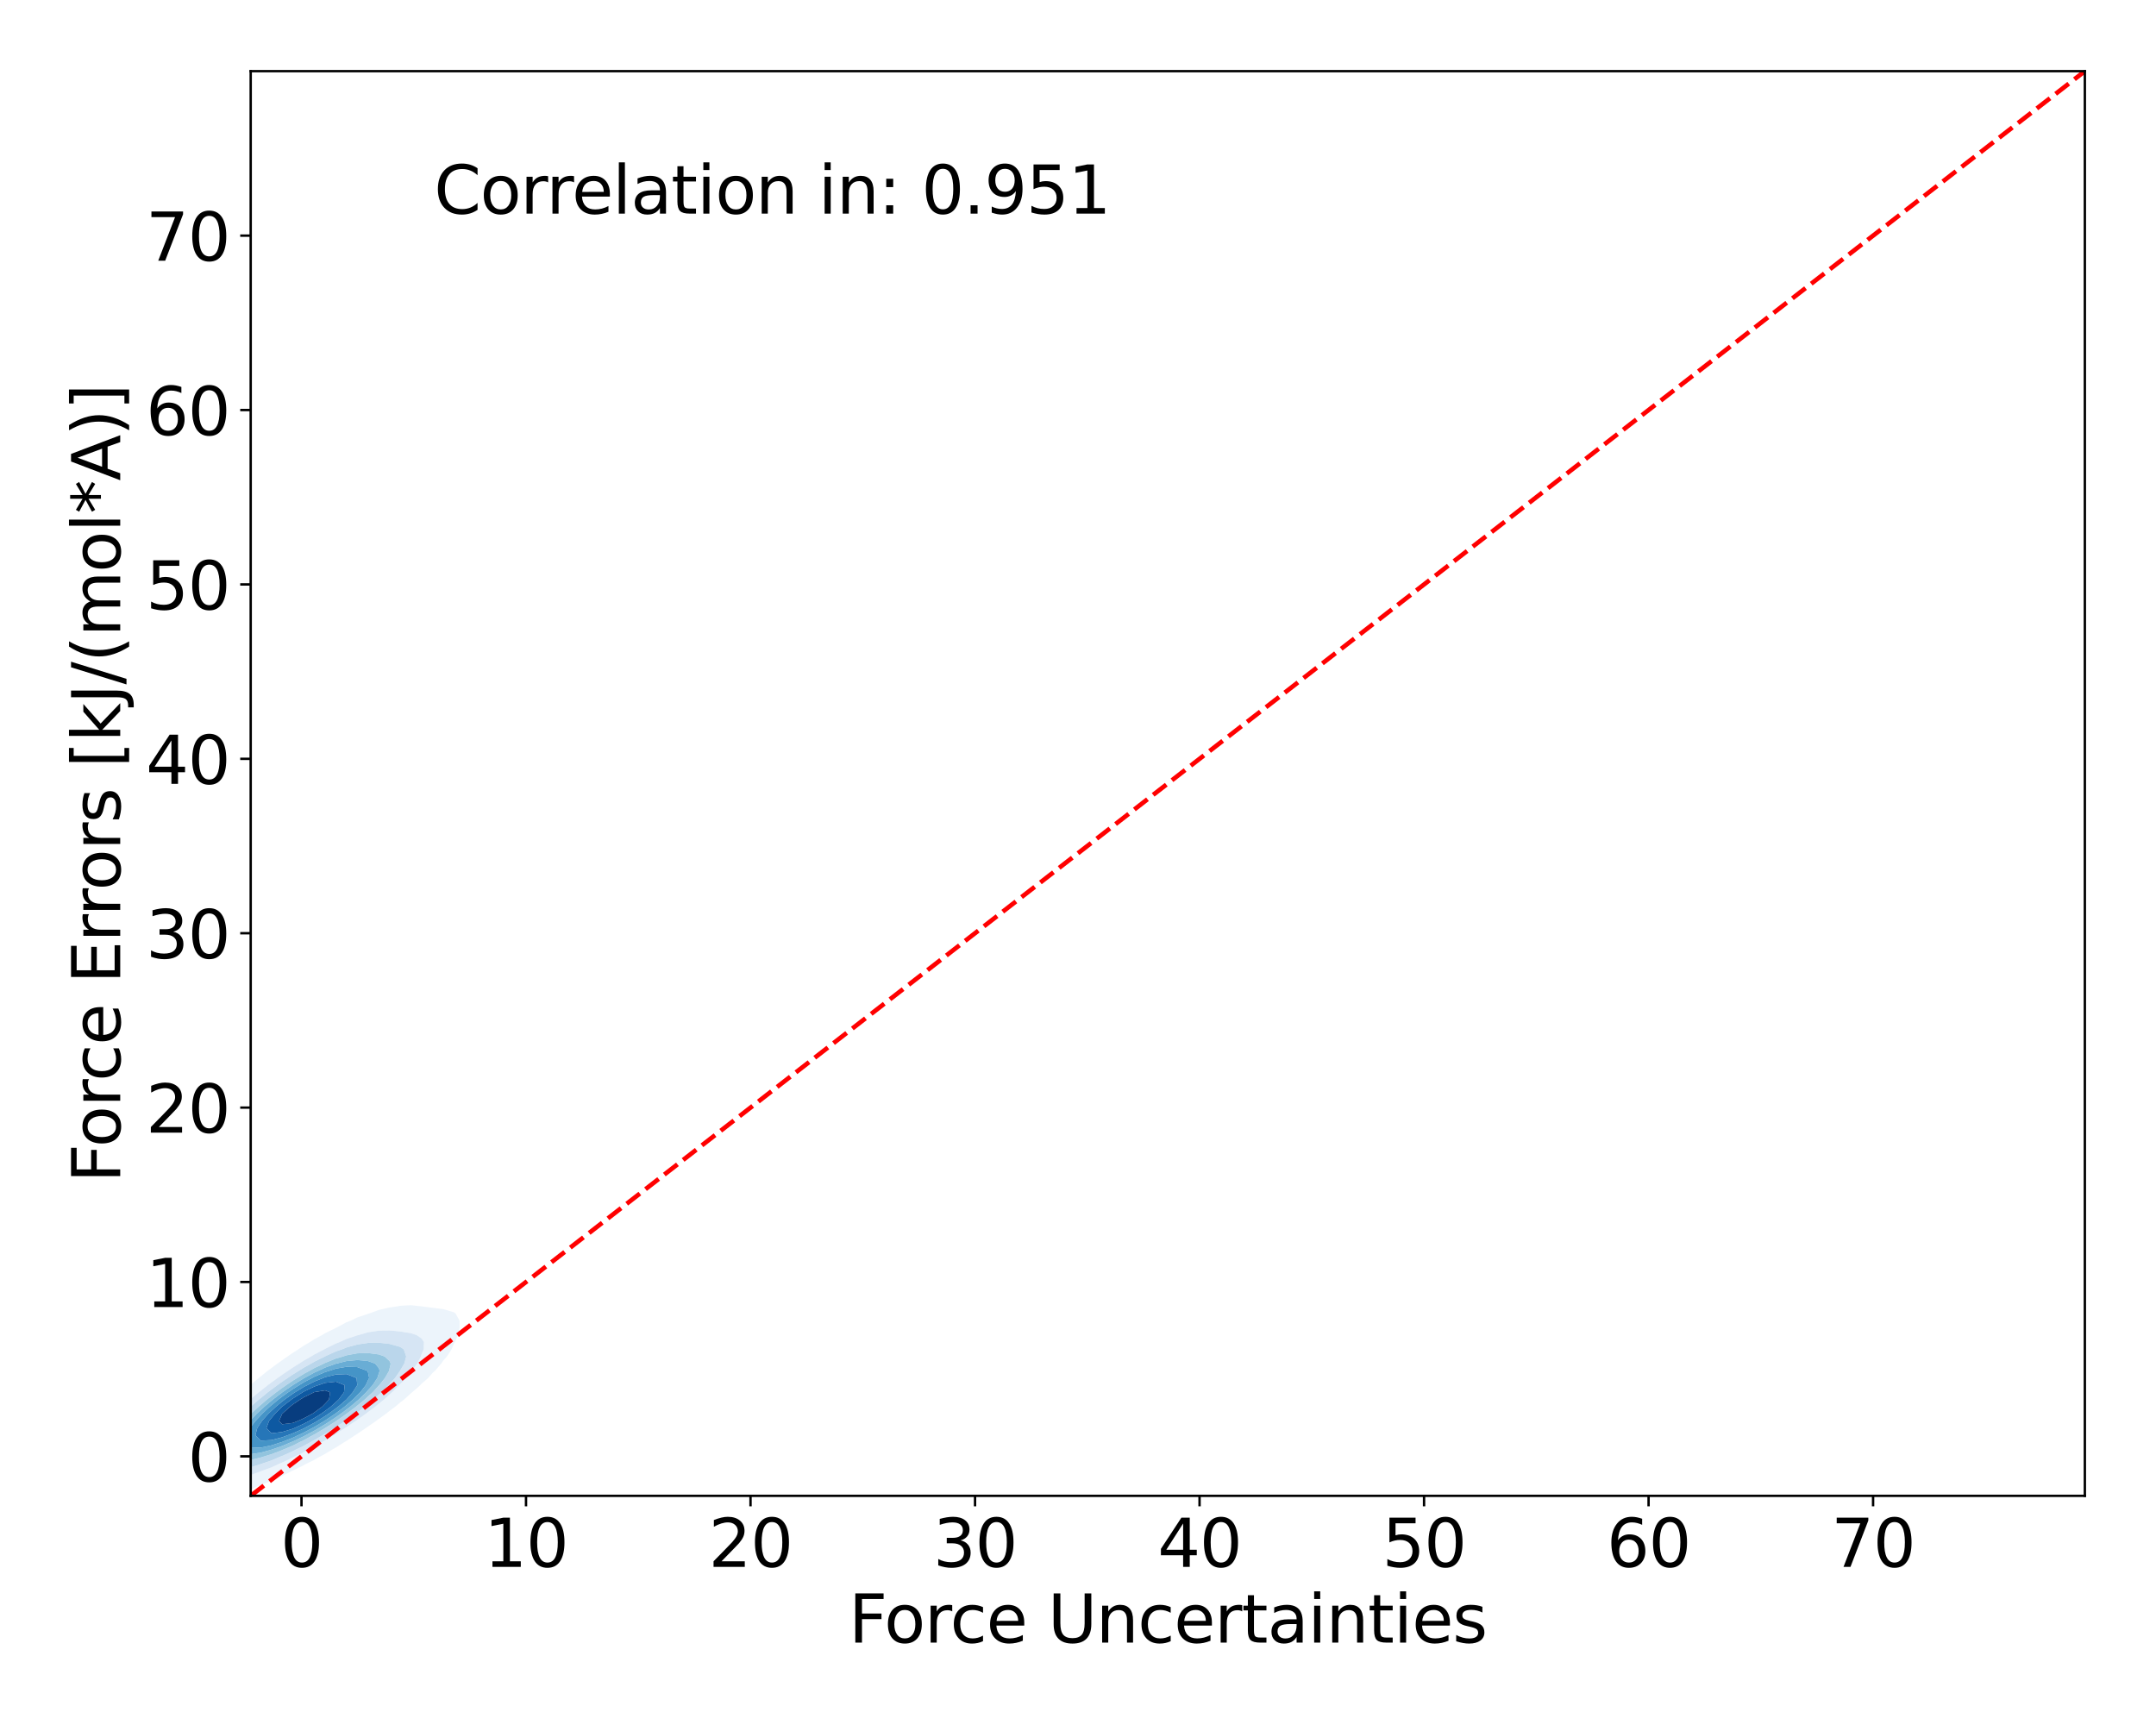 <?xml version="1.0" encoding="utf-8" standalone="no"?>
<!DOCTYPE svg PUBLIC "-//W3C//DTD SVG 1.1//EN"
  "http://www.w3.org/Graphics/SVG/1.1/DTD/svg11.dtd">
<svg xmlns:xlink="http://www.w3.org/1999/xlink" width="720pt" height="576pt" viewBox="0 0 720 576" xmlns="http://www.w3.org/2000/svg" version="1.1">
 <defs>
  <style type="text/css">*{stroke-linejoin: round; stroke-linecap: butt}</style>
 </defs>
 <g id="figure_1">
  <g id="patch_1">
   <path d="M 0 576 
L 720 576 
L 720 0 
L 0 0 
z
" style="fill: #ffffff"/>
  </g>
  <g id="axes_1">
   <g id="patch_2">
    <path d="M 83.72 499.48 
L 696.24 499.48 
L 696.24 23.76 
L 83.72 23.76 
z
" style="fill: #ffffff"/>
   </g>
   <g id="QuadContourSet_1">
    <path d="M 58.378 502.504 
L 61.963 502.758 
L 65.548 502.465 
L 69.133 501.865 
L 72.718 500.905 
L 73.06 500.782 
L 76.303 499.988 
L 79.887 498.699 
L 80.586 498.391 
L 83.472 497.47 
L 86.68 496 
L 87.057 495.869 
L 90.642 494.464 
L 92.337 493.608 
L 94.227 492.855 
L 97.371 491.217 
L 97.812 491.028 
L 101.397 489.278 
L 102.19 488.825 
L 104.982 487.469 
L 106.734 486.434 
L 108.566 485.478 
L 110.913 484.042 
L 112.151 483.348 
L 114.835 481.651 
L 115.736 481.108 
L 118.564 479.259 
L 119.321 478.77 
L 122.139 476.868 
L 122.906 476.335 
L 125.576 474.476 
L 126.491 473.794 
L 128.875 472.085 
L 130.076 471.126 
L 132.019 469.694 
L 133.661 468.29 
L 134.967 467.302 
L 137.246 465.219 
L 137.643 464.911 
L 140.357 462.519 
L 140.83 462.01 
L 142.997 460.128 
L 144.415 458.485 
L 145.248 457.736 
L 147.344 455.345 
L 148 454.348 
L 149.252 452.953 
L 150.788 450.562 
L 151.585 448.721 
L 151.933 448.17 
L 152.96 445.779 
L 153.497 443.388 
L 153.468 440.996 
L 152.149 438.605 
L 151.585 438.2 
L 148 437.125 
L 144.415 436.682 
L 140.83 436.213 
L 140.83 436.213 
L 137.246 435.827 
L 133.661 436.014 
L 132.702 436.213 
L 130.076 436.583 
L 126.491 437.416 
L 123.274 438.605 
L 122.906 438.703 
L 119.321 439.907 
L 117.1 440.996 
L 115.736 441.514 
L 112.227 443.388 
L 112.151 443.42 
L 108.566 445.181 
L 107.585 445.779 
L 104.982 447.182 
L 103.432 448.17 
L 101.397 449.376 
L 99.606 450.562 
L 97.812 451.718 
L 96.007 452.953 
L 94.227 454.195 
L 92.6 455.345 
L 90.642 456.818 
L 89.384 457.736 
L 87.057 459.626 
L 86.392 460.128 
L 83.554 462.519 
L 83.472 462.588 
L 80.418 464.911 
L 79.887 465.389 
L 77.433 467.302 
L 76.303 468.391 
L 74.672 469.694 
L 72.718 471.704 
L 72.252 472.085 
L 69.646 474.476 
L 69.133 475.057 
L 67.051 476.868 
L 65.548 478.683 
L 64.902 479.259 
L 62.682 481.651 
L 61.963 482.675 
L 60.611 484.042 
L 58.898 486.434 
L 58.378 487.377 
L 57.207 488.825 
L 55.858 491.217 
L 54.954 493.608 
L 54.793 494.355 
L 54.244 496 
L 54.168 498.391 
L 54.793 499.999 
L 55.219 500.782 
z
M 66.209 493.608 
L 65.548 492.365 
L 65.196 491.217 
L 65.548 488.825 
L 65.548 488.825 
L 66.388 486.434 
L 67.646 484.042 
L 69.133 482.073 
L 69.379 481.651 
L 71.118 479.259 
L 72.718 477.605 
L 73.293 476.868 
L 75.556 474.476 
L 76.303 473.814 
L 77.943 472.085 
L 79.887 470.424 
L 80.639 469.694 
L 83.472 467.368 
L 83.547 467.302 
L 86.375 464.911 
L 87.057 464.395 
L 89.418 462.519 
L 90.642 461.625 
L 92.68 460.128 
L 94.227 459.039 
L 96.15 457.736 
L 97.812 456.613 
L 99.853 455.345 
L 101.397 454.348 
L 103.854 452.953 
L 104.982 452.262 
L 108.283 450.562 
L 108.566 450.397 
L 112.151 448.618 
L 113.326 448.17 
L 115.736 447.061 
L 119.321 445.878 
L 119.76 445.779 
L 122.906 444.865 
L 126.491 444.318 
L 130.076 444.25 
L 133.661 444.587 
L 137.246 445.18 
L 139.104 445.779 
L 140.83 446.945 
L 141.579 448.17 
L 141.492 450.562 
L 140.83 452.093 
L 140.55 452.953 
L 139.32 455.345 
L 137.522 457.736 
L 137.246 458.033 
L 135.692 460.128 
L 133.661 462.136 
L 133.34 462.519 
L 130.929 464.911 
L 130.076 465.62 
L 128.288 467.302 
L 126.491 468.714 
L 125.348 469.694 
L 122.906 471.508 
L 122.168 472.085 
L 119.321 474.091 
L 118.782 474.476 
L 115.736 476.515 
L 115.198 476.868 
L 112.151 478.81 
L 111.404 479.259 
L 108.566 480.986 
L 107.364 481.651 
L 104.982 483.037 
L 103.01 484.042 
L 101.397 484.942 
L 98.227 486.434 
L 97.812 486.656 
L 94.227 488.386 
L 93.115 488.825 
L 90.642 489.997 
L 87.249 491.217 
L 87.057 491.303 
L 83.472 492.629 
L 79.887 493.577 
L 79.727 493.608 
L 76.303 494.468 
L 72.718 494.974 
L 69.133 494.914 
z
" clip-path="url(#p9388f0c84d)" style="fill: #ecf4fb"/>
    <path d="M 69.133 494.914 
L 72.718 494.974 
L 76.303 494.468 
L 79.727 493.608 
L 79.887 493.577 
L 83.472 492.629 
L 87.057 491.303 
L 87.249 491.217 
L 90.642 489.997 
L 93.115 488.825 
L 94.227 488.386 
L 97.812 486.656 
L 98.227 486.434 
L 101.397 484.942 
L 103.01 484.042 
L 104.982 483.037 
L 107.364 481.651 
L 108.566 480.986 
L 111.404 479.259 
L 112.151 478.81 
L 115.198 476.868 
L 115.736 476.515 
L 118.782 474.476 
L 119.321 474.091 
L 122.168 472.085 
L 122.906 471.508 
L 125.348 469.694 
L 126.491 468.714 
L 128.288 467.302 
L 130.076 465.62 
L 130.929 464.911 
L 133.34 462.519 
L 133.661 462.136 
L 135.692 460.128 
L 137.246 458.033 
L 137.522 457.736 
L 139.32 455.345 
L 140.55 452.953 
L 140.83 452.093 
L 141.492 450.562 
L 141.579 448.17 
L 140.83 446.945 
L 139.104 445.779 
L 137.246 445.18 
L 133.661 444.587 
L 130.076 444.25 
L 126.491 444.318 
L 122.906 444.865 
L 119.76 445.779 
L 119.321 445.878 
L 115.736 447.061 
L 113.326 448.17 
L 112.151 448.618 
L 108.566 450.397 
L 108.283 450.562 
L 104.982 452.262 
L 103.854 452.953 
L 101.397 454.348 
L 99.853 455.345 
L 97.812 456.613 
L 96.15 457.736 
L 94.227 459.039 
L 92.68 460.128 
L 90.642 461.625 
L 89.418 462.519 
L 87.057 464.395 
L 86.375 464.911 
L 83.547 467.302 
L 83.472 467.368 
L 80.639 469.694 
L 79.887 470.424 
L 77.943 472.085 
L 76.303 473.814 
L 75.556 474.476 
L 73.293 476.868 
L 72.718 477.605 
L 71.118 479.259 
L 69.379 481.651 
L 69.133 482.073 
L 67.646 484.042 
L 66.388 486.434 
L 65.548 488.825 
L 65.548 488.825 
L 65.196 491.217 
L 65.548 492.365 
L 66.209 493.608 
z
M 70.879 488.825 
L 70.802 486.434 
L 71.595 484.042 
L 72.718 482.157 
L 72.96 481.651 
L 74.525 479.259 
L 76.303 477.214 
L 76.556 476.868 
L 78.641 474.476 
L 79.887 473.312 
L 81.045 472.085 
L 83.472 469.94 
L 83.729 469.694 
L 86.475 467.302 
L 87.057 466.845 
L 89.417 464.911 
L 90.642 463.992 
L 92.61 462.519 
L 94.227 461.367 
L 96.048 460.128 
L 97.812 458.939 
L 99.766 457.736 
L 101.397 456.702 
L 103.852 455.345 
L 104.982 454.675 
L 108.473 452.953 
L 108.566 452.902 
L 112.151 451.252 
L 114.184 450.562 
L 115.736 449.932 
L 119.321 448.949 
L 122.906 448.412 
L 126.491 448.358 
L 130.076 448.747 
L 133.661 449.749 
L 134.838 450.562 
L 135.647 452.953 
L 135.008 455.345 
L 133.661 457.596 
L 133.592 457.736 
L 131.927 460.128 
L 130.076 462.093 
L 129.735 462.519 
L 127.419 464.911 
L 126.491 465.7 
L 124.811 467.302 
L 122.906 468.814 
L 121.879 469.694 
L 119.321 471.597 
L 118.689 472.085 
L 115.736 474.149 
L 115.268 474.476 
L 112.151 476.53 
L 111.617 476.868 
L 108.566 478.765 
L 107.707 479.259 
L 104.982 480.863 
L 103.475 481.651 
L 101.397 482.808 
L 98.803 484.042 
L 97.812 484.566 
L 94.227 486.169 
L 93.518 486.434 
L 90.642 487.686 
L 87.222 488.825 
L 87.057 488.892 
L 83.472 490.006 
L 79.887 490.777 
L 76.303 491.217 
L 72.718 490.739 
z
" clip-path="url(#p9388f0c84d)" style="fill: #d6e5f4"/>
    <path d="M 72.718 490.739 
L 76.303 491.217 
L 79.887 490.777 
L 83.472 490.006 
L 87.057 488.892 
L 87.222 488.825 
L 90.642 487.686 
L 93.518 486.434 
L 94.227 486.169 
L 97.812 484.566 
L 98.803 484.042 
L 101.397 482.808 
L 103.475 481.651 
L 104.982 480.863 
L 107.707 479.259 
L 108.566 478.765 
L 111.617 476.868 
L 112.151 476.53 
L 115.268 474.476 
L 115.736 474.149 
L 118.689 472.085 
L 119.321 471.597 
L 121.879 469.694 
L 122.906 468.814 
L 124.811 467.302 
L 126.491 465.7 
L 127.419 464.911 
L 129.735 462.519 
L 130.076 462.093 
L 131.927 460.128 
L 133.592 457.736 
L 133.661 457.596 
L 135.008 455.345 
L 135.647 452.953 
L 134.838 450.562 
L 133.661 449.749 
L 130.076 448.747 
L 126.491 448.358 
L 122.906 448.412 
L 119.321 448.949 
L 115.736 449.932 
L 114.184 450.562 
L 112.151 451.252 
L 108.566 452.902 
L 108.473 452.953 
L 104.982 454.675 
L 103.852 455.345 
L 101.397 456.702 
L 99.766 457.736 
L 97.812 458.939 
L 96.048 460.128 
L 94.227 461.367 
L 92.61 462.519 
L 90.642 463.992 
L 89.417 464.911 
L 87.057 466.845 
L 86.475 467.302 
L 83.729 469.694 
L 83.472 469.94 
L 81.045 472.085 
L 79.887 473.312 
L 78.641 474.476 
L 76.556 476.868 
L 76.303 477.214 
L 74.525 479.259 
L 72.96 481.651 
L 72.718 482.157 
L 71.595 484.042 
L 70.802 486.434 
L 70.879 488.825 
z
M 75.779 486.434 
L 75.474 484.042 
L 76.301 481.651 
L 76.303 481.648 
L 77.643 479.259 
L 79.414 476.868 
L 79.887 476.362 
L 81.443 474.476 
L 83.472 472.47 
L 83.832 472.085 
L 86.373 469.694 
L 87.057 469.124 
L 89.163 467.302 
L 90.642 466.146 
L 92.234 464.911 
L 94.227 463.456 
L 95.581 462.519 
L 97.812 461.008 
L 99.247 460.128 
L 101.397 458.784 
L 103.342 457.736 
L 104.982 456.8 
L 108.087 455.345 
L 108.566 455.097 
L 112.151 453.642 
L 114.549 452.953 
L 115.736 452.552 
L 119.321 451.896 
L 122.906 451.786 
L 126.491 452.265 
L 128.462 452.953 
L 130.076 454.462 
L 130.466 455.345 
L 130.076 457.046 
L 129.941 457.736 
L 128.562 460.128 
L 126.658 462.519 
L 126.491 462.68 
L 124.455 464.911 
L 122.906 466.282 
L 121.847 467.302 
L 119.321 469.358 
L 118.927 469.694 
L 115.736 472.085 
L 115.736 472.085 
L 112.312 474.476 
L 112.151 474.582 
L 108.566 476.855 
L 108.544 476.868 
L 104.982 478.976 
L 104.447 479.259 
L 101.397 480.931 
L 99.868 481.651 
L 97.812 482.694 
L 94.601 484.042 
L 94.227 484.218 
L 90.642 485.59 
L 87.812 486.434 
L 87.057 486.695 
L 83.472 487.543 
L 79.887 487.91 
L 76.303 486.972 
z
" clip-path="url(#p9388f0c84d)" style="fill: #bad6eb"/>
    <path d="M 76.303 486.972 
L 79.887 487.91 
L 83.472 487.543 
L 87.057 486.695 
L 87.812 486.434 
L 90.642 485.59 
L 94.227 484.218 
L 94.601 484.042 
L 97.812 482.694 
L 99.868 481.651 
L 101.397 480.931 
L 104.447 479.259 
L 104.982 478.976 
L 108.544 476.868 
L 108.566 476.855 
L 112.151 474.582 
L 112.312 474.476 
L 115.736 472.085 
L 115.736 472.085 
L 118.927 469.694 
L 119.321 469.358 
L 121.847 467.302 
L 122.906 466.282 
L 124.455 464.911 
L 126.491 462.68 
L 126.658 462.519 
L 128.562 460.128 
L 129.941 457.736 
L 130.076 457.046 
L 130.466 455.345 
L 130.076 454.462 
L 128.462 452.953 
L 126.491 452.265 
L 122.906 451.786 
L 119.321 451.896 
L 115.736 452.552 
L 114.549 452.953 
L 112.151 453.642 
L 108.566 455.097 
L 108.087 455.345 
L 104.982 456.8 
L 103.342 457.736 
L 101.397 458.784 
L 99.247 460.128 
L 97.812 461.008 
L 95.581 462.519 
L 94.227 463.456 
L 92.234 464.911 
L 90.642 466.146 
L 89.163 467.302 
L 87.057 469.124 
L 86.373 469.694 
L 83.832 472.085 
L 83.472 472.47 
L 81.443 474.476 
L 79.887 476.362 
L 79.414 476.868 
L 77.643 479.259 
L 76.303 481.648 
L 76.301 481.651 
L 75.474 484.042 
L 75.779 486.434 
z
M 78.926 484.042 
L 78.882 481.651 
L 79.887 479.324 
L 79.912 479.259 
L 81.48 476.868 
L 83.472 474.476 
L 83.472 474.476 
L 85.704 472.085 
L 87.057 470.851 
L 88.285 469.694 
L 90.642 467.723 
L 91.152 467.302 
L 94.227 464.959 
L 94.294 464.911 
L 97.757 462.519 
L 97.812 462.482 
L 101.397 460.27 
L 101.668 460.128 
L 104.982 458.314 
L 106.298 457.736 
L 108.566 456.654 
L 112.151 455.364 
L 112.241 455.345 
L 115.736 454.469 
L 119.321 454.134 
L 122.906 454.475 
L 125.301 455.345 
L 126.491 456.798 
L 126.808 457.736 
L 126.491 458.634 
L 126.026 460.128 
L 124.439 462.519 
L 122.906 464.204 
L 122.316 464.911 
L 119.837 467.302 
L 119.321 467.722 
L 117.005 469.694 
L 115.736 470.645 
L 113.826 472.085 
L 112.151 473.244 
L 110.309 474.476 
L 108.566 475.591 
L 106.419 476.868 
L 104.982 477.719 
L 102.07 479.259 
L 101.397 479.628 
L 97.812 481.326 
L 96.999 481.651 
L 94.227 482.836 
L 90.728 484.042 
L 90.642 484.075 
L 87.057 485.061 
L 83.472 485.601 
L 79.887 485.022 
z
" clip-path="url(#p9388f0c84d)" style="fill: #92c4de"/>
    <path d="M 79.887 485.022 
L 83.472 485.601 
L 87.057 485.061 
L 90.642 484.075 
L 90.728 484.042 
L 94.227 482.836 
L 96.999 481.651 
L 97.812 481.326 
L 101.397 479.628 
L 102.07 479.259 
L 104.982 477.719 
L 106.419 476.868 
L 108.566 475.591 
L 110.309 474.476 
L 112.151 473.244 
L 113.826 472.085 
L 115.736 470.645 
L 117.005 469.694 
L 119.321 467.722 
L 119.837 467.302 
L 122.316 464.911 
L 122.906 464.204 
L 124.439 462.519 
L 126.026 460.128 
L 126.491 458.634 
L 126.808 457.736 
L 126.491 456.798 
L 125.301 455.345 
L 122.906 454.475 
L 119.321 454.134 
L 115.736 454.469 
L 112.241 455.345 
L 112.151 455.364 
L 108.566 456.654 
L 106.298 457.736 
L 104.982 458.314 
L 101.668 460.128 
L 101.397 460.27 
L 97.812 462.482 
L 97.757 462.519 
L 94.294 464.911 
L 94.227 464.959 
L 91.152 467.302 
L 90.642 467.723 
L 88.285 469.694 
L 87.057 470.851 
L 85.704 472.085 
L 83.472 474.476 
L 83.472 474.476 
L 81.48 476.868 
L 79.912 479.259 
L 79.887 479.324 
L 78.882 481.651 
L 78.926 484.042 
z
M 81.872 481.651 
L 82.196 479.259 
L 83.472 476.868 
L 83.472 476.868 
L 85.318 474.476 
L 87.057 472.621 
L 87.546 472.085 
L 90.081 469.694 
L 90.642 469.225 
L 92.971 467.302 
L 94.227 466.345 
L 96.228 464.911 
L 97.812 463.819 
L 99.918 462.519 
L 101.397 461.606 
L 104.215 460.128 
L 104.982 459.708 
L 108.566 458.161 
L 109.963 457.736 
L 112.151 457.004 
L 115.736 456.391 
L 119.321 456.491 
L 122.624 457.736 
L 122.906 458.294 
L 123.284 460.128 
L 122.906 460.883 
L 122.159 462.519 
L 120.31 464.911 
L 119.321 465.866 
L 117.903 467.302 
L 115.736 469.147 
L 115.101 469.694 
L 112.151 471.917 
L 111.922 472.085 
L 108.566 474.33 
L 108.333 474.476 
L 104.982 476.473 
L 104.248 476.868 
L 101.397 478.385 
L 99.506 479.259 
L 97.812 480.067 
L 94.227 481.485 
L 93.68 481.651 
L 90.642 482.63 
L 87.057 483.378 
L 83.472 483.27 
z
" clip-path="url(#p9388f0c84d)" style="fill: #69add5"/>
    <path d="M 83.472 483.27 
L 87.057 483.378 
L 90.642 482.63 
L 93.68 481.651 
L 94.227 481.485 
L 97.812 480.067 
L 99.506 479.259 
L 101.397 478.385 
L 104.248 476.868 
L 104.982 476.473 
L 108.333 474.476 
L 108.566 474.33 
L 111.922 472.085 
L 112.151 471.917 
L 115.101 469.694 
L 115.736 469.147 
L 117.903 467.302 
L 119.321 465.866 
L 120.31 464.911 
L 122.159 462.519 
L 122.906 460.883 
L 123.284 460.128 
L 122.906 458.294 
L 122.624 457.736 
L 119.321 456.491 
L 115.736 456.391 
L 112.151 457.004 
L 109.963 457.736 
L 108.566 458.161 
L 104.982 459.708 
L 104.215 460.128 
L 101.397 461.606 
L 99.918 462.519 
L 97.812 463.819 
L 96.228 464.911 
L 94.227 466.345 
L 92.971 467.302 
L 90.642 469.225 
L 90.081 469.694 
L 87.546 472.085 
L 87.057 472.621 
L 85.318 474.476 
L 83.472 476.868 
L 83.472 476.868 
L 82.196 479.259 
L 81.872 481.651 
z
M 85.287 479.259 
L 85.899 476.868 
L 87.057 475.104 
L 87.464 474.476 
L 89.583 472.085 
L 90.642 471.086 
L 92.152 469.694 
L 94.227 467.977 
L 95.106 467.302 
L 97.812 465.359 
L 98.523 464.911 
L 101.397 463.144 
L 102.624 462.519 
L 104.982 461.301 
L 107.911 460.128 
L 108.566 459.85 
L 112.151 458.977 
L 115.736 458.837 
L 119.057 460.128 
L 119.321 462.519 
L 117.805 464.911 
L 115.736 467.296 
L 115.731 467.302 
L 112.952 469.694 
L 112.151 470.297 
L 109.713 472.085 
L 108.566 472.852 
L 105.976 474.476 
L 104.982 475.069 
L 101.637 476.868 
L 101.397 476.996 
L 97.812 478.593 
L 96.025 479.259 
L 94.227 479.937 
L 90.642 480.861 
L 87.057 481.05 
z
" clip-path="url(#p9388f0c84d)" style="fill: #4594c7"/>
    <path d="M 87.057 481.05 
L 90.642 480.861 
L 94.227 479.937 
L 96.025 479.259 
L 97.812 478.593 
L 101.397 476.996 
L 101.637 476.868 
L 104.982 475.069 
L 105.976 474.476 
L 108.566 472.852 
L 109.713 472.085 
L 112.151 470.297 
L 112.952 469.694 
L 115.731 467.302 
L 115.736 467.296 
L 117.805 464.911 
L 119.321 462.519 
L 119.057 460.128 
L 115.736 458.837 
L 112.151 458.977 
L 108.566 459.85 
L 107.911 460.128 
L 104.982 461.301 
L 102.624 462.519 
L 101.397 463.144 
L 98.523 464.911 
L 97.812 465.359 
L 95.106 467.302 
L 94.227 467.977 
L 92.152 469.694 
L 90.642 471.086 
L 89.583 472.085 
L 87.464 474.476 
L 87.057 475.104 
L 85.899 476.868 
L 85.287 479.259 
z
M 88.965 476.868 
L 89.85 474.476 
L 90.642 473.497 
L 91.832 472.085 
L 94.227 469.694 
L 94.227 469.694 
L 97.342 467.302 
L 97.812 466.965 
L 101.069 464.911 
L 101.397 464.709 
L 104.982 462.974 
L 106.325 462.519 
L 108.566 461.757 
L 112.151 461.362 
L 115.087 462.519 
L 114.879 464.911 
L 113.119 467.302 
L 112.151 468.191 
L 110.494 469.694 
L 108.566 471.135 
L 107.232 472.085 
L 104.982 473.481 
L 103.229 474.476 
L 101.397 475.431 
L 98.263 476.868 
L 97.812 477.067 
L 94.227 478.163 
L 90.642 478.586 
z
" clip-path="url(#p9388f0c84d)" style="fill: #2676b8"/>
    <path d="M 90.642 478.586 
L 94.227 478.163 
L 97.812 477.067 
L 98.263 476.868 
L 101.397 475.431 
L 103.229 474.476 
L 104.982 473.481 
L 107.232 472.085 
L 108.566 471.135 
L 110.494 469.694 
L 112.151 468.191 
L 113.119 467.302 
L 114.879 464.911 
L 115.087 462.519 
L 112.151 461.362 
L 108.566 461.757 
L 106.325 462.519 
L 104.982 462.974 
L 101.397 464.709 
L 101.069 464.911 
L 97.812 466.965 
L 97.342 467.302 
L 94.227 469.694 
L 94.227 469.694 
L 91.832 472.085 
L 90.642 473.497 
L 89.85 474.476 
L 88.965 476.868 
z
M 93.183 474.476 
L 94.227 472.085 
L 94.227 472.085 
L 96.877 469.694 
L 97.812 468.95 
L 100.258 467.302 
L 101.397 466.595 
L 104.842 464.911 
L 104.982 464.845 
L 108.566 464.266 
L 110.226 464.911 
L 109.886 467.302 
L 108.566 468.726 
L 107.62 469.694 
L 104.982 471.63 
L 104.293 472.085 
L 101.397 473.621 
L 99.492 474.476 
L 97.812 475.136 
L 94.227 475.585 
z
" clip-path="url(#p9388f0c84d)" style="fill: #0e59a2"/>
    <path d="M 94.227 475.585 
L 97.812 475.136 
L 99.492 474.476 
L 101.397 473.621 
L 104.293 472.085 
L 104.982 471.63 
L 107.62 469.694 
L 108.566 468.726 
L 109.886 467.302 
L 110.226 464.911 
L 108.566 464.266 
L 104.982 464.845 
L 104.842 464.911 
L 101.397 466.595 
L 100.258 467.302 
L 97.812 468.95 
L 96.877 469.694 
L 94.227 472.085 
L 94.227 472.085 
L 93.183 474.476 
z
" clip-path="url(#p9388f0c84d)" style="fill: #083d7f"/>
   </g>
   <g id="matplotlib.axis_1">
    <g id="xtick_1">
     <g id="line2d_1">
      <defs>
       <path id="m43a84e270b" d="M 0 0 
L 0 3.5 
" style="stroke: #000000; stroke-width: 0.8"/>
      </defs>
      <g>
       <use xlink:href="#m43a84e270b" x="100.685" y="499.48" style="stroke: #000000; stroke-width: 0.8"/>
      </g>
     </g>
     <g id="text_1">
      <!-- 0 -->
      <g transform="translate(93.687 523.197) scale(0.22 -0.22)">
       <defs>
        <path id="DejaVuSans-30" d="M 2034 4250 
Q 1547 4250 1301 3770 
Q 1056 3291 1056 2328 
Q 1056 1369 1301 889 
Q 1547 409 2034 409 
Q 2525 409 2770 889 
Q 3016 1369 3016 2328 
Q 3016 3291 2770 3770 
Q 2525 4250 2034 4250 
z
M 2034 4750 
Q 2819 4750 3233 4129 
Q 3647 3509 3647 2328 
Q 3647 1150 3233 529 
Q 2819 -91 2034 -91 
Q 1250 -91 836 529 
Q 422 1150 422 2328 
Q 422 3509 836 4129 
Q 1250 4750 2034 4750 
z
" transform="scale(0.016)"/>
       </defs>
       <use xlink:href="#DejaVuSans-30"/>
      </g>
     </g>
    </g>
    <g id="xtick_2">
     <g id="line2d_2">
      <g>
       <use xlink:href="#m43a84e270b" x="175.662" y="499.48" style="stroke: #000000; stroke-width: 0.8"/>
      </g>
     </g>
     <g id="text_2">
      <!-- 10 -->
      <g transform="translate(161.664 523.197) scale(0.22 -0.22)">
       <defs>
        <path id="DejaVuSans-31" d="M 794 531 
L 1825 531 
L 1825 4091 
L 703 3866 
L 703 4441 
L 1819 4666 
L 2450 4666 
L 2450 531 
L 3481 531 
L 3481 0 
L 794 0 
L 794 531 
z
" transform="scale(0.016)"/>
       </defs>
       <use xlink:href="#DejaVuSans-31"/>
       <use xlink:href="#DejaVuSans-30" x="63.623"/>
      </g>
     </g>
    </g>
    <g id="xtick_3">
     <g id="line2d_3">
      <g>
       <use xlink:href="#m43a84e270b" x="250.638" y="499.48" style="stroke: #000000; stroke-width: 0.8"/>
      </g>
     </g>
     <g id="text_3">
      <!-- 20 -->
      <g transform="translate(236.641 523.197) scale(0.22 -0.22)">
       <defs>
        <path id="DejaVuSans-32" d="M 1228 531 
L 3431 531 
L 3431 0 
L 469 0 
L 469 531 
Q 828 903 1448 1529 
Q 2069 2156 2228 2338 
Q 2531 2678 2651 2914 
Q 2772 3150 2772 3378 
Q 2772 3750 2511 3984 
Q 2250 4219 1831 4219 
Q 1534 4219 1204 4116 
Q 875 4013 500 3803 
L 500 4441 
Q 881 4594 1212 4672 
Q 1544 4750 1819 4750 
Q 2544 4750 2975 4387 
Q 3406 4025 3406 3419 
Q 3406 3131 3298 2873 
Q 3191 2616 2906 2266 
Q 2828 2175 2409 1742 
Q 1991 1309 1228 531 
z
" transform="scale(0.016)"/>
       </defs>
       <use xlink:href="#DejaVuSans-32"/>
       <use xlink:href="#DejaVuSans-30" x="63.623"/>
      </g>
     </g>
    </g>
    <g id="xtick_4">
     <g id="line2d_4">
      <g>
       <use xlink:href="#m43a84e270b" x="325.615" y="499.48" style="stroke: #000000; stroke-width: 0.8"/>
      </g>
     </g>
     <g id="text_4">
      <!-- 30 -->
      <g transform="translate(311.618 523.197) scale(0.22 -0.22)">
       <defs>
        <path id="DejaVuSans-33" d="M 2597 2516 
Q 3050 2419 3304 2112 
Q 3559 1806 3559 1356 
Q 3559 666 3084 287 
Q 2609 -91 1734 -91 
Q 1441 -91 1130 -33 
Q 819 25 488 141 
L 488 750 
Q 750 597 1062 519 
Q 1375 441 1716 441 
Q 2309 441 2620 675 
Q 2931 909 2931 1356 
Q 2931 1769 2642 2001 
Q 2353 2234 1838 2234 
L 1294 2234 
L 1294 2753 
L 1863 2753 
Q 2328 2753 2575 2939 
Q 2822 3125 2822 3475 
Q 2822 3834 2567 4026 
Q 2313 4219 1838 4219 
Q 1578 4219 1281 4162 
Q 984 4106 628 3988 
L 628 4550 
Q 988 4650 1302 4700 
Q 1616 4750 1894 4750 
Q 2613 4750 3031 4423 
Q 3450 4097 3450 3541 
Q 3450 3153 3228 2886 
Q 3006 2619 2597 2516 
z
" transform="scale(0.016)"/>
       </defs>
       <use xlink:href="#DejaVuSans-33"/>
       <use xlink:href="#DejaVuSans-30" x="63.623"/>
      </g>
     </g>
    </g>
    <g id="xtick_5">
     <g id="line2d_5">
      <g>
       <use xlink:href="#m43a84e270b" x="400.592" y="499.48" style="stroke: #000000; stroke-width: 0.8"/>
      </g>
     </g>
     <g id="text_5">
      <!-- 40 -->
      <g transform="translate(386.594 523.197) scale(0.22 -0.22)">
       <defs>
        <path id="DejaVuSans-34" d="M 2419 4116 
L 825 1625 
L 2419 1625 
L 2419 4116 
z
M 2253 4666 
L 3047 4666 
L 3047 1625 
L 3713 1625 
L 3713 1100 
L 3047 1100 
L 3047 0 
L 2419 0 
L 2419 1100 
L 313 1100 
L 313 1709 
L 2253 4666 
z
" transform="scale(0.016)"/>
       </defs>
       <use xlink:href="#DejaVuSans-34"/>
       <use xlink:href="#DejaVuSans-30" x="63.623"/>
      </g>
     </g>
    </g>
    <g id="xtick_6">
     <g id="line2d_6">
      <g>
       <use xlink:href="#m43a84e270b" x="475.568" y="499.48" style="stroke: #000000; stroke-width: 0.8"/>
      </g>
     </g>
     <g id="text_6">
      <!-- 50 -->
      <g transform="translate(461.571 523.197) scale(0.22 -0.22)">
       <defs>
        <path id="DejaVuSans-35" d="M 691 4666 
L 3169 4666 
L 3169 4134 
L 1269 4134 
L 1269 2991 
Q 1406 3038 1543 3061 
Q 1681 3084 1819 3084 
Q 2600 3084 3056 2656 
Q 3513 2228 3513 1497 
Q 3513 744 3044 326 
Q 2575 -91 1722 -91 
Q 1428 -91 1123 -41 
Q 819 9 494 109 
L 494 744 
Q 775 591 1075 516 
Q 1375 441 1709 441 
Q 2250 441 2565 725 
Q 2881 1009 2881 1497 
Q 2881 1984 2565 2268 
Q 2250 2553 1709 2553 
Q 1456 2553 1204 2497 
Q 953 2441 691 2322 
L 691 4666 
z
" transform="scale(0.016)"/>
       </defs>
       <use xlink:href="#DejaVuSans-35"/>
       <use xlink:href="#DejaVuSans-30" x="63.623"/>
      </g>
     </g>
    </g>
    <g id="xtick_7">
     <g id="line2d_7">
      <g>
       <use xlink:href="#m43a84e270b" x="550.545" y="499.48" style="stroke: #000000; stroke-width: 0.8"/>
      </g>
     </g>
     <g id="text_7">
      <!-- 60 -->
      <g transform="translate(536.547 523.197) scale(0.22 -0.22)">
       <defs>
        <path id="DejaVuSans-36" d="M 2113 2584 
Q 1688 2584 1439 2293 
Q 1191 2003 1191 1497 
Q 1191 994 1439 701 
Q 1688 409 2113 409 
Q 2538 409 2786 701 
Q 3034 994 3034 1497 
Q 3034 2003 2786 2293 
Q 2538 2584 2113 2584 
z
M 3366 4563 
L 3366 3988 
Q 3128 4100 2886 4159 
Q 2644 4219 2406 4219 
Q 1781 4219 1451 3797 
Q 1122 3375 1075 2522 
Q 1259 2794 1537 2939 
Q 1816 3084 2150 3084 
Q 2853 3084 3261 2657 
Q 3669 2231 3669 1497 
Q 3669 778 3244 343 
Q 2819 -91 2113 -91 
Q 1303 -91 875 529 
Q 447 1150 447 2328 
Q 447 3434 972 4092 
Q 1497 4750 2381 4750 
Q 2619 4750 2861 4703 
Q 3103 4656 3366 4563 
z
" transform="scale(0.016)"/>
       </defs>
       <use xlink:href="#DejaVuSans-36"/>
       <use xlink:href="#DejaVuSans-30" x="63.623"/>
      </g>
     </g>
    </g>
    <g id="xtick_8">
     <g id="line2d_8">
      <g>
       <use xlink:href="#m43a84e270b" x="625.521" y="499.48" style="stroke: #000000; stroke-width: 0.8"/>
      </g>
     </g>
     <g id="text_8">
      <!-- 70 -->
      <g transform="translate(611.524 523.197) scale(0.22 -0.22)">
       <defs>
        <path id="DejaVuSans-37" d="M 525 4666 
L 3525 4666 
L 3525 4397 
L 1831 0 
L 1172 0 
L 2766 4134 
L 525 4134 
L 525 4666 
z
" transform="scale(0.016)"/>
       </defs>
       <use xlink:href="#DejaVuSans-37"/>
       <use xlink:href="#DejaVuSans-30" x="63.623"/>
      </g>
     </g>
    </g>
    <g id="text_9">
     <!-- Force Uncertainties -->
     <g transform="translate(283.426 548.488) scale(0.22 -0.22)">
      <defs>
       <path id="DejaVuSans-46" d="M 628 4666 
L 3309 4666 
L 3309 4134 
L 1259 4134 
L 1259 2759 
L 3109 2759 
L 3109 2228 
L 1259 2228 
L 1259 0 
L 628 0 
L 628 4666 
z
" transform="scale(0.016)"/>
       <path id="DejaVuSans-6f" d="M 1959 3097 
Q 1497 3097 1228 2736 
Q 959 2375 959 1747 
Q 959 1119 1226 758 
Q 1494 397 1959 397 
Q 2419 397 2687 759 
Q 2956 1122 2956 1747 
Q 2956 2369 2687 2733 
Q 2419 3097 1959 3097 
z
M 1959 3584 
Q 2709 3584 3137 3096 
Q 3566 2609 3566 1747 
Q 3566 888 3137 398 
Q 2709 -91 1959 -91 
Q 1206 -91 779 398 
Q 353 888 353 1747 
Q 353 2609 779 3096 
Q 1206 3584 1959 3584 
z
" transform="scale(0.016)"/>
       <path id="DejaVuSans-72" d="M 2631 2963 
Q 2534 3019 2420 3045 
Q 2306 3072 2169 3072 
Q 1681 3072 1420 2755 
Q 1159 2438 1159 1844 
L 1159 0 
L 581 0 
L 581 3500 
L 1159 3500 
L 1159 2956 
Q 1341 3275 1631 3429 
Q 1922 3584 2338 3584 
Q 2397 3584 2469 3576 
Q 2541 3569 2628 3553 
L 2631 2963 
z
" transform="scale(0.016)"/>
       <path id="DejaVuSans-63" d="M 3122 3366 
L 3122 2828 
Q 2878 2963 2633 3030 
Q 2388 3097 2138 3097 
Q 1578 3097 1268 2742 
Q 959 2388 959 1747 
Q 959 1106 1268 751 
Q 1578 397 2138 397 
Q 2388 397 2633 464 
Q 2878 531 3122 666 
L 3122 134 
Q 2881 22 2623 -34 
Q 2366 -91 2075 -91 
Q 1284 -91 818 406 
Q 353 903 353 1747 
Q 353 2603 823 3093 
Q 1294 3584 2113 3584 
Q 2378 3584 2631 3529 
Q 2884 3475 3122 3366 
z
" transform="scale(0.016)"/>
       <path id="DejaVuSans-65" d="M 3597 1894 
L 3597 1613 
L 953 1613 
Q 991 1019 1311 708 
Q 1631 397 2203 397 
Q 2534 397 2845 478 
Q 3156 559 3463 722 
L 3463 178 
Q 3153 47 2828 -22 
Q 2503 -91 2169 -91 
Q 1331 -91 842 396 
Q 353 884 353 1716 
Q 353 2575 817 3079 
Q 1281 3584 2069 3584 
Q 2775 3584 3186 3129 
Q 3597 2675 3597 1894 
z
M 3022 2063 
Q 3016 2534 2758 2815 
Q 2500 3097 2075 3097 
Q 1594 3097 1305 2825 
Q 1016 2553 972 2059 
L 3022 2063 
z
" transform="scale(0.016)"/>
       <path id="DejaVuSans-20" transform="scale(0.016)"/>
       <path id="DejaVuSans-55" d="M 556 4666 
L 1191 4666 
L 1191 1831 
Q 1191 1081 1462 751 
Q 1734 422 2344 422 
Q 2950 422 3222 751 
Q 3494 1081 3494 1831 
L 3494 4666 
L 4128 4666 
L 4128 1753 
Q 4128 841 3676 375 
Q 3225 -91 2344 -91 
Q 1459 -91 1007 375 
Q 556 841 556 1753 
L 556 4666 
z
" transform="scale(0.016)"/>
       <path id="DejaVuSans-6e" d="M 3513 2113 
L 3513 0 
L 2938 0 
L 2938 2094 
Q 2938 2591 2744 2837 
Q 2550 3084 2163 3084 
Q 1697 3084 1428 2787 
Q 1159 2491 1159 1978 
L 1159 0 
L 581 0 
L 581 3500 
L 1159 3500 
L 1159 2956 
Q 1366 3272 1645 3428 
Q 1925 3584 2291 3584 
Q 2894 3584 3203 3211 
Q 3513 2838 3513 2113 
z
" transform="scale(0.016)"/>
       <path id="DejaVuSans-74" d="M 1172 4494 
L 1172 3500 
L 2356 3500 
L 2356 3053 
L 1172 3053 
L 1172 1153 
Q 1172 725 1289 603 
Q 1406 481 1766 481 
L 2356 481 
L 2356 0 
L 1766 0 
Q 1100 0 847 248 
Q 594 497 594 1153 
L 594 3053 
L 172 3053 
L 172 3500 
L 594 3500 
L 594 4494 
L 1172 4494 
z
" transform="scale(0.016)"/>
       <path id="DejaVuSans-61" d="M 2194 1759 
Q 1497 1759 1228 1600 
Q 959 1441 959 1056 
Q 959 750 1161 570 
Q 1363 391 1709 391 
Q 2188 391 2477 730 
Q 2766 1069 2766 1631 
L 2766 1759 
L 2194 1759 
z
M 3341 1997 
L 3341 0 
L 2766 0 
L 2766 531 
Q 2569 213 2275 61 
Q 1981 -91 1556 -91 
Q 1019 -91 701 211 
Q 384 513 384 1019 
Q 384 1609 779 1909 
Q 1175 2209 1959 2209 
L 2766 2209 
L 2766 2266 
Q 2766 2663 2505 2880 
Q 2244 3097 1772 3097 
Q 1472 3097 1187 3025 
Q 903 2953 641 2809 
L 641 3341 
Q 956 3463 1253 3523 
Q 1550 3584 1831 3584 
Q 2591 3584 2966 3190 
Q 3341 2797 3341 1997 
z
" transform="scale(0.016)"/>
       <path id="DejaVuSans-69" d="M 603 3500 
L 1178 3500 
L 1178 0 
L 603 0 
L 603 3500 
z
M 603 4863 
L 1178 4863 
L 1178 4134 
L 603 4134 
L 603 4863 
z
" transform="scale(0.016)"/>
       <path id="DejaVuSans-73" d="M 2834 3397 
L 2834 2853 
Q 2591 2978 2328 3040 
Q 2066 3103 1784 3103 
Q 1356 3103 1142 2972 
Q 928 2841 928 2578 
Q 928 2378 1081 2264 
Q 1234 2150 1697 2047 
L 1894 2003 
Q 2506 1872 2764 1633 
Q 3022 1394 3022 966 
Q 3022 478 2636 193 
Q 2250 -91 1575 -91 
Q 1294 -91 989 -36 
Q 684 19 347 128 
L 347 722 
Q 666 556 975 473 
Q 1284 391 1588 391 
Q 1994 391 2212 530 
Q 2431 669 2431 922 
Q 2431 1156 2273 1281 
Q 2116 1406 1581 1522 
L 1381 1569 
Q 847 1681 609 1914 
Q 372 2147 372 2553 
Q 372 3047 722 3315 
Q 1072 3584 1716 3584 
Q 2034 3584 2315 3537 
Q 2597 3491 2834 3397 
z
" transform="scale(0.016)"/>
      </defs>
      <use xlink:href="#DejaVuSans-46"/>
      <use xlink:href="#DejaVuSans-6f" x="53.895"/>
      <use xlink:href="#DejaVuSans-72" x="115.076"/>
      <use xlink:href="#DejaVuSans-63" x="153.939"/>
      <use xlink:href="#DejaVuSans-65" x="208.92"/>
      <use xlink:href="#DejaVuSans-20" x="270.443"/>
      <use xlink:href="#DejaVuSans-55" x="302.23"/>
      <use xlink:href="#DejaVuSans-6e" x="375.424"/>
      <use xlink:href="#DejaVuSans-63" x="438.803"/>
      <use xlink:href="#DejaVuSans-65" x="493.783"/>
      <use xlink:href="#DejaVuSans-72" x="555.307"/>
      <use xlink:href="#DejaVuSans-74" x="596.42"/>
      <use xlink:href="#DejaVuSans-61" x="635.629"/>
      <use xlink:href="#DejaVuSans-69" x="696.908"/>
      <use xlink:href="#DejaVuSans-6e" x="724.691"/>
      <use xlink:href="#DejaVuSans-74" x="788.07"/>
      <use xlink:href="#DejaVuSans-69" x="827.279"/>
      <use xlink:href="#DejaVuSans-65" x="855.062"/>
      <use xlink:href="#DejaVuSans-73" x="916.586"/>
     </g>
    </g>
   </g>
   <g id="matplotlib.axis_2">
    <g id="ytick_1">
     <g id="line2d_9">
      <defs>
       <path id="m8bc991c4c0" d="M 0 0 
L -3.5 0 
" style="stroke: #000000; stroke-width: 0.8"/>
      </defs>
      <g>
       <use xlink:href="#m8bc991c4c0" x="83.72" y="486.304" style="stroke: #000000; stroke-width: 0.8"/>
      </g>
     </g>
     <g id="text_10">
      <!-- 0 -->
      <g transform="translate(62.722 494.662) scale(0.22 -0.22)">
       <use xlink:href="#DejaVuSans-30"/>
      </g>
     </g>
    </g>
    <g id="ytick_2">
     <g id="line2d_10">
      <g>
       <use xlink:href="#m8bc991c4c0" x="83.72" y="428.072" style="stroke: #000000; stroke-width: 0.8"/>
      </g>
     </g>
     <g id="text_11">
      <!-- 10 -->
      <g transform="translate(48.725 436.431) scale(0.22 -0.22)">
       <use xlink:href="#DejaVuSans-31"/>
       <use xlink:href="#DejaVuSans-30" x="63.623"/>
      </g>
     </g>
    </g>
    <g id="ytick_3">
     <g id="line2d_11">
      <g>
       <use xlink:href="#m8bc991c4c0" x="83.72" y="369.841" style="stroke: #000000; stroke-width: 0.8"/>
      </g>
     </g>
     <g id="text_12">
      <!-- 20 -->
      <g transform="translate(48.725 378.199) scale(0.22 -0.22)">
       <use xlink:href="#DejaVuSans-32"/>
       <use xlink:href="#DejaVuSans-30" x="63.623"/>
      </g>
     </g>
    </g>
    <g id="ytick_4">
     <g id="line2d_12">
      <g>
       <use xlink:href="#m8bc991c4c0" x="83.72" y="311.61" style="stroke: #000000; stroke-width: 0.8"/>
      </g>
     </g>
     <g id="text_13">
      <!-- 30 -->
      <g transform="translate(48.725 319.968) scale(0.22 -0.22)">
       <use xlink:href="#DejaVuSans-33"/>
       <use xlink:href="#DejaVuSans-30" x="63.623"/>
      </g>
     </g>
    </g>
    <g id="ytick_5">
     <g id="line2d_13">
      <g>
       <use xlink:href="#m8bc991c4c0" x="83.72" y="253.378" style="stroke: #000000; stroke-width: 0.8"/>
      </g>
     </g>
     <g id="text_14">
      <!-- 40 -->
      <g transform="translate(48.725 261.737) scale(0.22 -0.22)">
       <use xlink:href="#DejaVuSans-34"/>
       <use xlink:href="#DejaVuSans-30" x="63.623"/>
      </g>
     </g>
    </g>
    <g id="ytick_6">
     <g id="line2d_14">
      <g>
       <use xlink:href="#m8bc991c4c0" x="83.72" y="195.147" style="stroke: #000000; stroke-width: 0.8"/>
      </g>
     </g>
     <g id="text_15">
      <!-- 50 -->
      <g transform="translate(48.725 203.505) scale(0.22 -0.22)">
       <use xlink:href="#DejaVuSans-35"/>
       <use xlink:href="#DejaVuSans-30" x="63.623"/>
      </g>
     </g>
    </g>
    <g id="ytick_7">
     <g id="line2d_15">
      <g>
       <use xlink:href="#m8bc991c4c0" x="83.72" y="136.916" style="stroke: #000000; stroke-width: 0.8"/>
      </g>
     </g>
     <g id="text_16">
      <!-- 60 -->
      <g transform="translate(48.725 145.274) scale(0.22 -0.22)">
       <use xlink:href="#DejaVuSans-36"/>
       <use xlink:href="#DejaVuSans-30" x="63.623"/>
      </g>
     </g>
    </g>
    <g id="ytick_8">
     <g id="line2d_16">
      <g>
       <use xlink:href="#m8bc991c4c0" x="83.72" y="78.684" style="stroke: #000000; stroke-width: 0.8"/>
      </g>
     </g>
     <g id="text_17">
      <!-- 70 -->
      <g transform="translate(48.725 87.043) scale(0.22 -0.22)">
       <use xlink:href="#DejaVuSans-37"/>
       <use xlink:href="#DejaVuSans-30" x="63.623"/>
      </g>
     </g>
    </g>
    <g id="text_18">
     <!-- Force Errors [kJ/(mol*A)] -->
     <g transform="translate(40.15 394.913) rotate(-90) scale(0.22 -0.22)">
      <defs>
       <path id="DejaVuSans-45" d="M 628 4666 
L 3578 4666 
L 3578 4134 
L 1259 4134 
L 1259 2753 
L 3481 2753 
L 3481 2222 
L 1259 2222 
L 1259 531 
L 3634 531 
L 3634 0 
L 628 0 
L 628 4666 
z
" transform="scale(0.016)"/>
       <path id="DejaVuSans-5b" d="M 550 4863 
L 1875 4863 
L 1875 4416 
L 1125 4416 
L 1125 -397 
L 1875 -397 
L 1875 -844 
L 550 -844 
L 550 4863 
z
" transform="scale(0.016)"/>
       <path id="DejaVuSans-6b" d="M 581 4863 
L 1159 4863 
L 1159 1991 
L 2875 3500 
L 3609 3500 
L 1753 1863 
L 3688 0 
L 2938 0 
L 1159 1709 
L 1159 0 
L 581 0 
L 581 4863 
z
" transform="scale(0.016)"/>
       <path id="DejaVuSans-4a" d="M 628 4666 
L 1259 4666 
L 1259 325 
Q 1259 -519 939 -900 
Q 619 -1281 -91 -1281 
L -331 -1281 
L -331 -750 
L -134 -750 
Q 284 -750 456 -515 
Q 628 -281 628 325 
L 628 4666 
z
" transform="scale(0.016)"/>
       <path id="DejaVuSans-2f" d="M 1625 4666 
L 2156 4666 
L 531 -594 
L 0 -594 
L 1625 4666 
z
" transform="scale(0.016)"/>
       <path id="DejaVuSans-28" d="M 1984 4856 
Q 1566 4138 1362 3434 
Q 1159 2731 1159 2009 
Q 1159 1288 1364 580 
Q 1569 -128 1984 -844 
L 1484 -844 
Q 1016 -109 783 600 
Q 550 1309 550 2009 
Q 550 2706 781 3412 
Q 1013 4119 1484 4856 
L 1984 4856 
z
" transform="scale(0.016)"/>
       <path id="DejaVuSans-6d" d="M 3328 2828 
Q 3544 3216 3844 3400 
Q 4144 3584 4550 3584 
Q 5097 3584 5394 3201 
Q 5691 2819 5691 2113 
L 5691 0 
L 5113 0 
L 5113 2094 
Q 5113 2597 4934 2840 
Q 4756 3084 4391 3084 
Q 3944 3084 3684 2787 
Q 3425 2491 3425 1978 
L 3425 0 
L 2847 0 
L 2847 2094 
Q 2847 2600 2669 2842 
Q 2491 3084 2119 3084 
Q 1678 3084 1418 2786 
Q 1159 2488 1159 1978 
L 1159 0 
L 581 0 
L 581 3500 
L 1159 3500 
L 1159 2956 
Q 1356 3278 1631 3431 
Q 1906 3584 2284 3584 
Q 2666 3584 2933 3390 
Q 3200 3197 3328 2828 
z
" transform="scale(0.016)"/>
       <path id="DejaVuSans-6c" d="M 603 4863 
L 1178 4863 
L 1178 0 
L 603 0 
L 603 4863 
z
" transform="scale(0.016)"/>
       <path id="DejaVuSans-2a" d="M 3009 3897 
L 1888 3291 
L 3009 2681 
L 2828 2375 
L 1778 3009 
L 1778 1831 
L 1422 1831 
L 1422 3009 
L 372 2375 
L 191 2681 
L 1313 3291 
L 191 3897 
L 372 4206 
L 1422 3572 
L 1422 4750 
L 1778 4750 
L 1778 3572 
L 2828 4206 
L 3009 3897 
z
" transform="scale(0.016)"/>
       <path id="DejaVuSans-41" d="M 2188 4044 
L 1331 1722 
L 3047 1722 
L 2188 4044 
z
M 1831 4666 
L 2547 4666 
L 4325 0 
L 3669 0 
L 3244 1197 
L 1141 1197 
L 716 0 
L 50 0 
L 1831 4666 
z
" transform="scale(0.016)"/>
       <path id="DejaVuSans-29" d="M 513 4856 
L 1013 4856 
Q 1481 4119 1714 3412 
Q 1947 2706 1947 2009 
Q 1947 1309 1714 600 
Q 1481 -109 1013 -844 
L 513 -844 
Q 928 -128 1133 580 
Q 1338 1288 1338 2009 
Q 1338 2731 1133 3434 
Q 928 4138 513 4856 
z
" transform="scale(0.016)"/>
       <path id="DejaVuSans-5d" d="M 1947 4863 
L 1947 -844 
L 622 -844 
L 622 -397 
L 1369 -397 
L 1369 4416 
L 622 4416 
L 622 4863 
L 1947 4863 
z
" transform="scale(0.016)"/>
      </defs>
      <use xlink:href="#DejaVuSans-46"/>
      <use xlink:href="#DejaVuSans-6f" x="53.895"/>
      <use xlink:href="#DejaVuSans-72" x="115.076"/>
      <use xlink:href="#DejaVuSans-63" x="153.939"/>
      <use xlink:href="#DejaVuSans-65" x="208.92"/>
      <use xlink:href="#DejaVuSans-20" x="270.443"/>
      <use xlink:href="#DejaVuSans-45" x="302.23"/>
      <use xlink:href="#DejaVuSans-72" x="365.414"/>
      <use xlink:href="#DejaVuSans-72" x="404.777"/>
      <use xlink:href="#DejaVuSans-6f" x="443.641"/>
      <use xlink:href="#DejaVuSans-72" x="504.822"/>
      <use xlink:href="#DejaVuSans-73" x="545.936"/>
      <use xlink:href="#DejaVuSans-20" x="598.035"/>
      <use xlink:href="#DejaVuSans-5b" x="629.822"/>
      <use xlink:href="#DejaVuSans-6b" x="668.836"/>
      <use xlink:href="#DejaVuSans-4a" x="726.746"/>
      <use xlink:href="#DejaVuSans-2f" x="756.238"/>
      <use xlink:href="#DejaVuSans-28" x="789.93"/>
      <use xlink:href="#DejaVuSans-6d" x="828.943"/>
      <use xlink:href="#DejaVuSans-6f" x="926.355"/>
      <use xlink:href="#DejaVuSans-6c" x="987.537"/>
      <use xlink:href="#DejaVuSans-2a" x="1015.32"/>
      <use xlink:href="#DejaVuSans-41" x="1065.32"/>
      <use xlink:href="#DejaVuSans-29" x="1133.729"/>
      <use xlink:href="#DejaVuSans-5d" x="1172.742"/>
     </g>
    </g>
   </g>
   <g id="line2d_17">
    <path d="M 83.72 499.48 
L 696.24 23.76 
" clip-path="url(#p9388f0c84d)" style="fill: none; stroke-dasharray: 5.55,2.4; stroke-dashoffset: 0; stroke: #ff0000; stroke-width: 1.5"/>
   </g>
   <g id="patch_3">
    <path d="M 83.72 499.48 
L 83.72 23.76 
" style="fill: none; stroke: #000000; stroke-width: 0.8; stroke-linejoin: miter; stroke-linecap: square"/>
   </g>
   <g id="patch_4">
    <path d="M 696.24 499.48 
L 696.24 23.76 
" style="fill: none; stroke: #000000; stroke-width: 0.8; stroke-linejoin: miter; stroke-linecap: square"/>
   </g>
   <g id="patch_5">
    <path d="M 83.72 499.48 
L 696.24 499.48 
" style="fill: none; stroke: #000000; stroke-width: 0.8; stroke-linejoin: miter; stroke-linecap: square"/>
   </g>
   <g id="patch_6">
    <path d="M 83.72 23.76 
L 696.24 23.76 
" style="fill: none; stroke: #000000; stroke-width: 0.8; stroke-linejoin: miter; stroke-linecap: square"/>
   </g>
   <g id="text_19">
    <!-- Correlation in: 0.951 -->
    <g transform="translate(144.972 71.332) scale(0.22 -0.22)">
     <defs>
      <path id="DejaVuSans-43" d="M 4122 4306 
L 4122 3641 
Q 3803 3938 3442 4084 
Q 3081 4231 2675 4231 
Q 1875 4231 1450 3742 
Q 1025 3253 1025 2328 
Q 1025 1406 1450 917 
Q 1875 428 2675 428 
Q 3081 428 3442 575 
Q 3803 722 4122 1019 
L 4122 359 
Q 3791 134 3420 21 
Q 3050 -91 2638 -91 
Q 1578 -91 968 557 
Q 359 1206 359 2328 
Q 359 3453 968 4101 
Q 1578 4750 2638 4750 
Q 3056 4750 3426 4639 
Q 3797 4528 4122 4306 
z
" transform="scale(0.016)"/>
      <path id="DejaVuSans-3a" d="M 750 794 
L 1409 794 
L 1409 0 
L 750 0 
L 750 794 
z
M 750 3309 
L 1409 3309 
L 1409 2516 
L 750 2516 
L 750 3309 
z
" transform="scale(0.016)"/>
      <path id="DejaVuSans-2e" d="M 684 794 
L 1344 794 
L 1344 0 
L 684 0 
L 684 794 
z
" transform="scale(0.016)"/>
      <path id="DejaVuSans-39" d="M 703 97 
L 703 672 
Q 941 559 1184 500 
Q 1428 441 1663 441 
Q 2288 441 2617 861 
Q 2947 1281 2994 2138 
Q 2813 1869 2534 1725 
Q 2256 1581 1919 1581 
Q 1219 1581 811 2004 
Q 403 2428 403 3163 
Q 403 3881 828 4315 
Q 1253 4750 1959 4750 
Q 2769 4750 3195 4129 
Q 3622 3509 3622 2328 
Q 3622 1225 3098 567 
Q 2575 -91 1691 -91 
Q 1453 -91 1209 -44 
Q 966 3 703 97 
z
M 1959 2075 
Q 2384 2075 2632 2365 
Q 2881 2656 2881 3163 
Q 2881 3666 2632 3958 
Q 2384 4250 1959 4250 
Q 1534 4250 1286 3958 
Q 1038 3666 1038 3163 
Q 1038 2656 1286 2365 
Q 1534 2075 1959 2075 
z
" transform="scale(0.016)"/>
     </defs>
     <use xlink:href="#DejaVuSans-43"/>
     <use xlink:href="#DejaVuSans-6f" x="69.824"/>
     <use xlink:href="#DejaVuSans-72" x="131.006"/>
     <use xlink:href="#DejaVuSans-72" x="170.369"/>
     <use xlink:href="#DejaVuSans-65" x="209.232"/>
     <use xlink:href="#DejaVuSans-6c" x="270.756"/>
     <use xlink:href="#DejaVuSans-61" x="298.539"/>
     <use xlink:href="#DejaVuSans-74" x="359.818"/>
     <use xlink:href="#DejaVuSans-69" x="399.027"/>
     <use xlink:href="#DejaVuSans-6f" x="426.811"/>
     <use xlink:href="#DejaVuSans-6e" x="487.992"/>
     <use xlink:href="#DejaVuSans-20" x="551.371"/>
     <use xlink:href="#DejaVuSans-69" x="583.158"/>
     <use xlink:href="#DejaVuSans-6e" x="610.941"/>
     <use xlink:href="#DejaVuSans-3a" x="674.32"/>
     <use xlink:href="#DejaVuSans-20" x="708.012"/>
     <use xlink:href="#DejaVuSans-30" x="739.799"/>
     <use xlink:href="#DejaVuSans-2e" x="803.422"/>
     <use xlink:href="#DejaVuSans-39" x="835.209"/>
     <use xlink:href="#DejaVuSans-35" x="898.832"/>
     <use xlink:href="#DejaVuSans-31" x="962.455"/>
    </g>
   </g>
  </g>
 </g>
 <defs>
  <clipPath id="p9388f0c84d">
   <rect x="83.72" y="23.76" width="612.52" height="475.72"/>
  </clipPath>
 </defs>
</svg>

